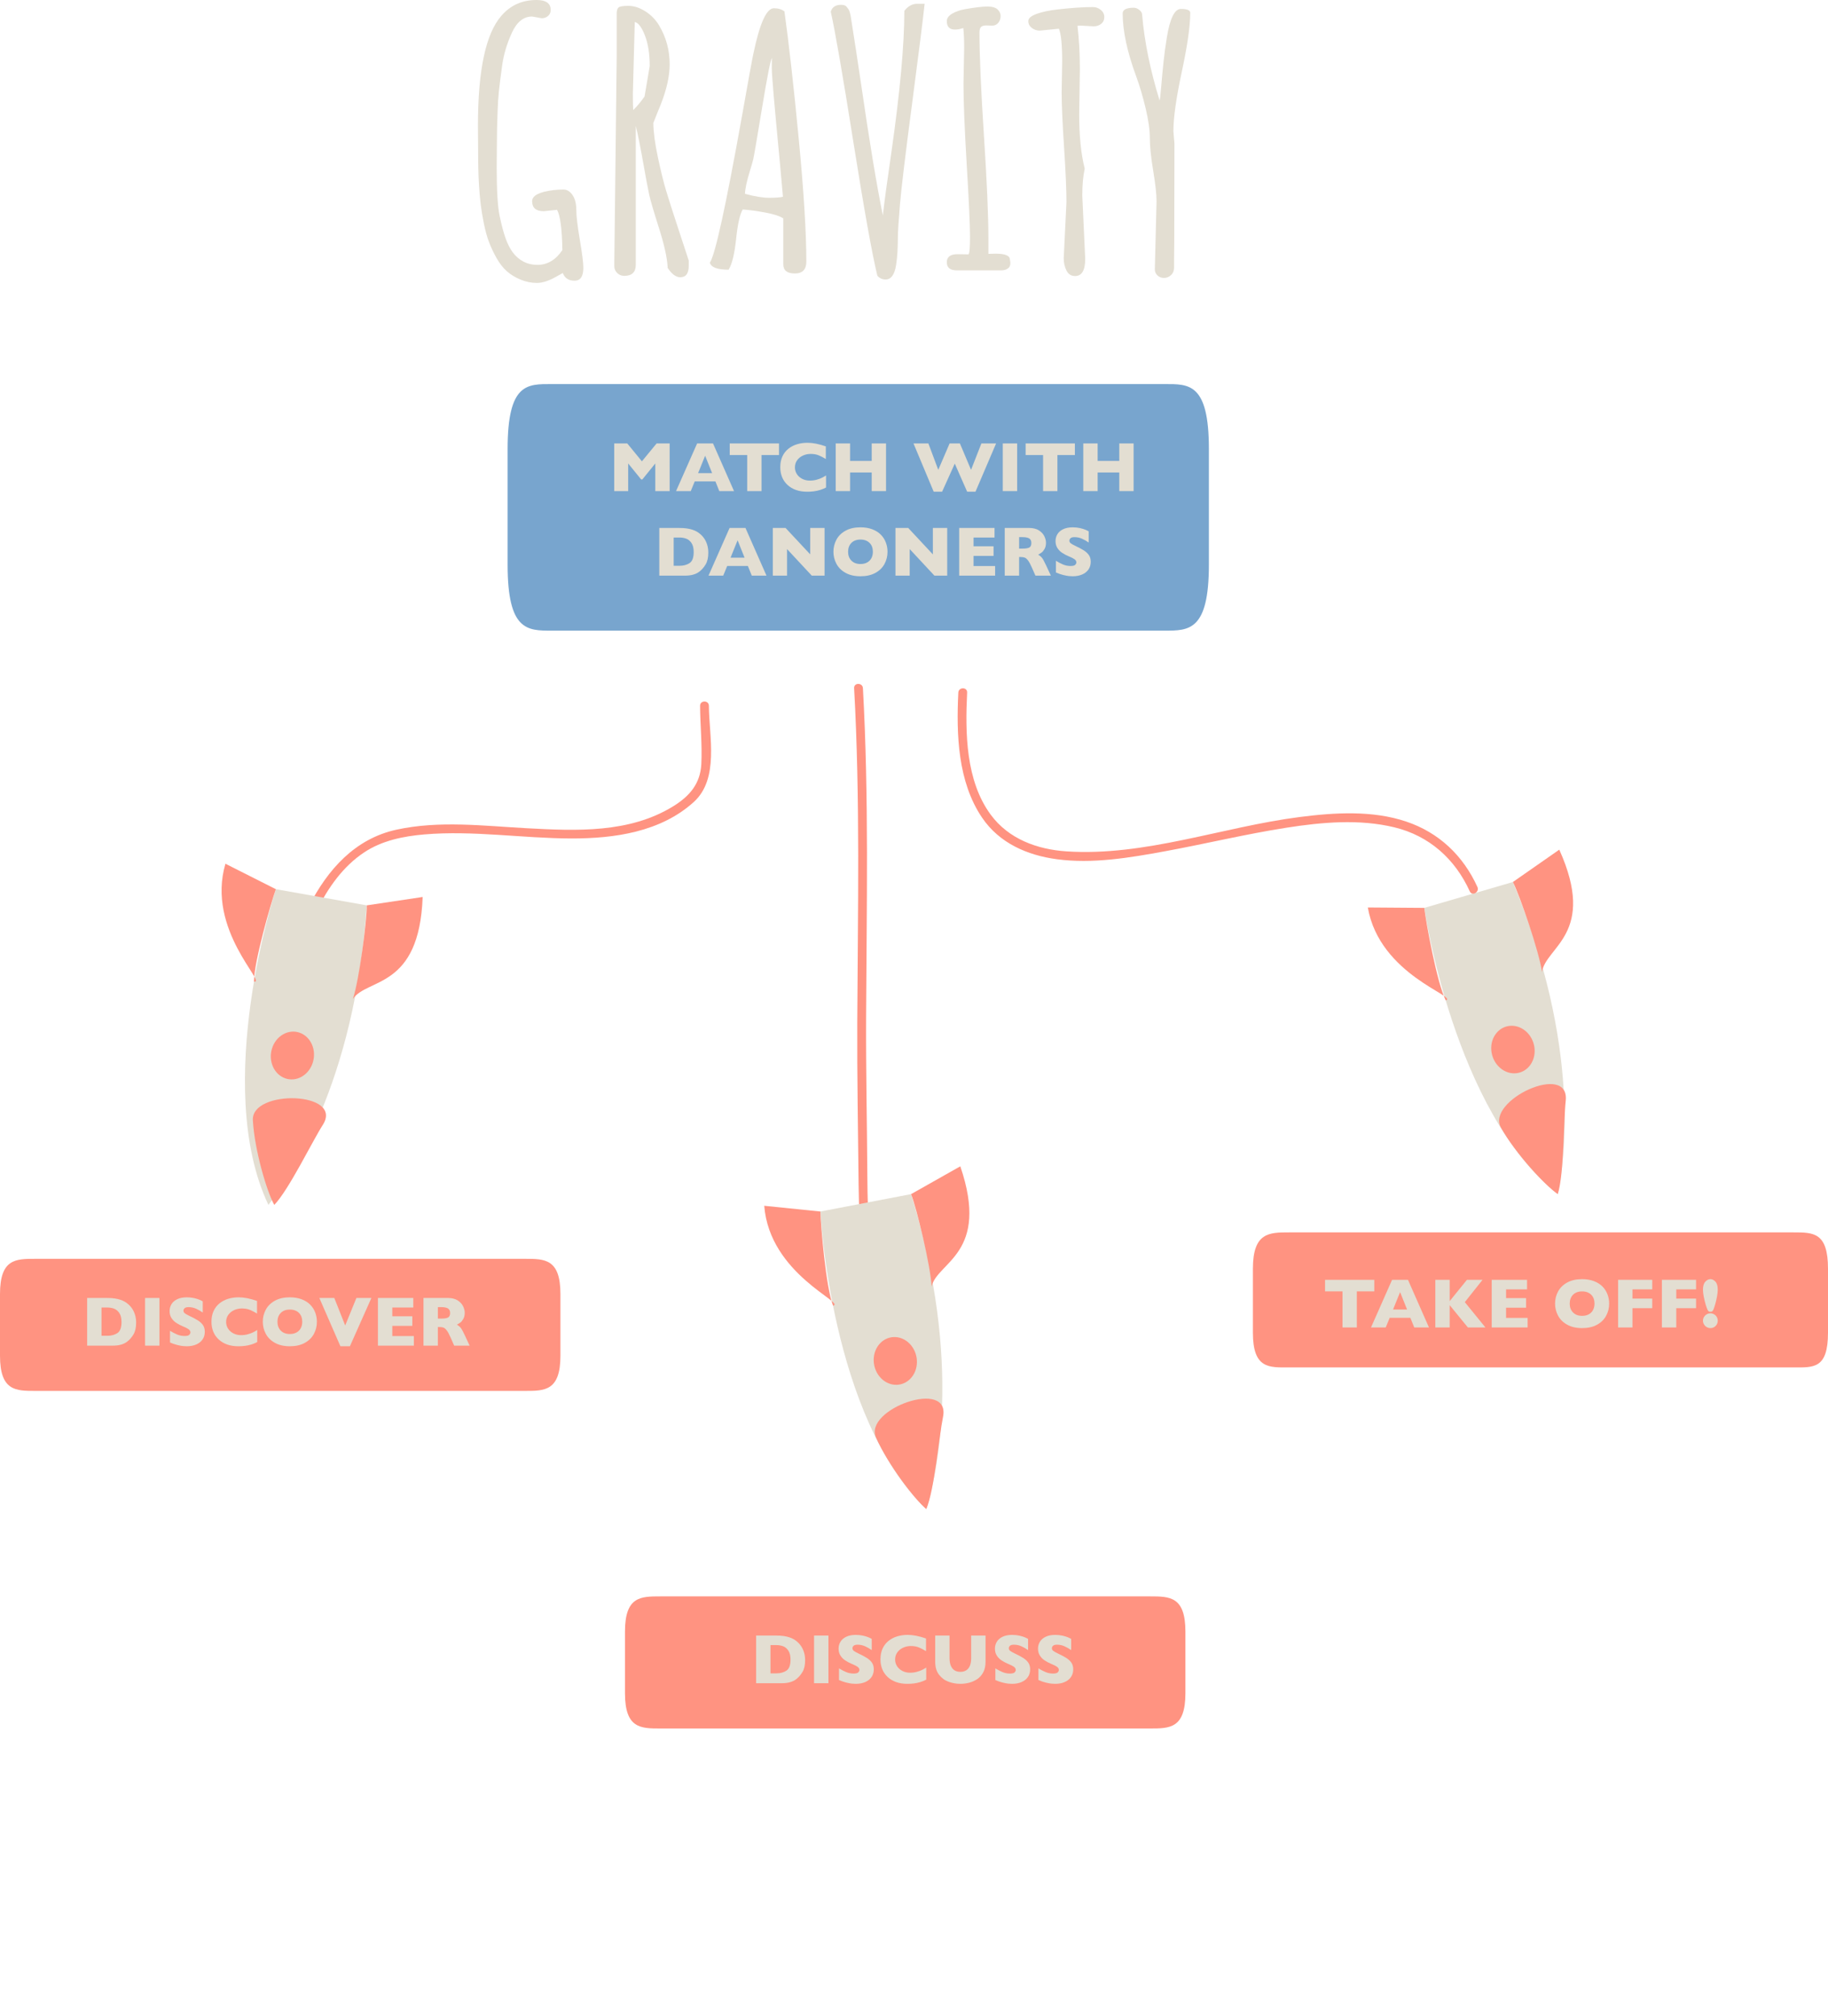 <?xml version="1.0" encoding="utf-8"?>
<!-- Generator: Adobe Illustrator 16.0.0, SVG Export Plug-In . SVG Version: 6.00 Build 0)  -->
<!DOCTYPE svg PUBLIC "-//W3C//DTD SVG 1.1//EN" "http://www.w3.org/Graphics/SVG/1.1/DTD/svg11.dtd">
<svg version="1.1" id="Layer_2" xmlns="http://www.w3.org/2000/svg" xmlns:xlink="http://www.w3.org/1999/xlink" x="0px" y="0px"
	 width="623px" height="686.844px" viewBox="0 0 623 686.844" enable-background="new 0 0 623 686.844" xml:space="preserve">
<g>
	<g>
		<path fill="#FF9381" d="M238.594,240.436c0.033,6.611,0.75,13.252,0.421,19.858c-0.336,6.747-4.074,11.01-9.656,14.434
			c-14.926,9.154-32.906,8.346-49.761,7.43c-14.733-0.801-29.928-2.694-44.509,0.497c-14.128,3.091-23.425,13.599-29.784,26.021
			c-0.879,1.718,1.709,3.236,2.591,1.514c3.969-7.753,8.884-14.943,16.24-19.825c6.049-4.014,13.332-5.486,20.449-6.097
			c16.676-1.431,33.469,1.339,50.157,1.373c14.628,0.029,30.354-2.195,41.651-12.372c8.819-7.944,5.253-22.479,5.202-32.833
			C241.584,238.502,238.584,238.501,238.594,240.436L238.594,240.436z"/>
	</g>
</g>
<g>
	<g>
		<path fill="#FF9381" d="M291.091,234.437c2.106,37.898,1.252,75.865,1.076,113.798c-0.085,18.479,0.274,36.946,0.455,55.422
			c0.147,15.011,1.333,30.757,9.173,43.944c0.987,1.661,3.582,0.153,2.591-1.514c-8.13-13.678-8.695-30.042-8.788-45.537
			c-0.108-18.103-0.505-36.194-0.421-54.302c0.172-37.273,0.984-74.573-1.085-111.812
			C293.984,232.513,290.983,232.503,291.091,234.437L291.091,234.437z"/>
	</g>
</g>
<path fill="none" stroke="#E3DED2" stroke-width="3" stroke-linecap="round" stroke-linejoin="round" stroke-miterlimit="10" d="
	M302.84,450.884"/>
<path fill="none" stroke="#E3DED2" stroke-width="3" stroke-linecap="round" stroke-linejoin="round" stroke-miterlimit="10" d="
	M466.5,686.844"/>
<path fill="#E3DED2" d="M279.601,412.733c0-0.001,3.392,70.141,36.093,101.358c3.262-10.979,12.818-49.07-5.194-107.285"/>
<path fill="#FF9381" d="M279.601,412.733c0.138,5.123,1.879,25.76,4.301,32.058c4.563-0.887-21.605-10.593-23.443-34.013"/>
<path fill="#FF9381" d="M310.5,406.807c1.899,4.754,6.715,24.72,6.99,31.465c1.982-8.442,19.957-11.174,9.79-40.943"/>
<path fill="#FF9381" d="M315.693,514.092c-3.925-3.225-13.021-15.097-17.142-24.35c-4.322-9.697,25.593-20.325,22.829-6.98
	C320.032,489.288,318.494,507.481,315.693,514.092z"/>
<path fill="#FF9381" d="M299.571,458.053c2.67-3.271,7.32-3.427,10.394-0.344c3.072,3.085,3.396,8.234,0.727,11.503
	c-2.671,3.273-7.326,3.426-10.395,0.343C297.225,466.471,296.9,461.32,299.571,458.053z"/>
<path fill="#78A5CE" d="M412,192.391c0,22.527-6.801,22.453-15.09,22.453H188.011c-8.29,0-15.011,0.074-15.011-22.453v-39.423
	c0-22.527,6.721-22.124,15.011-22.124H396.91c8.289,0,15.09-0.403,15.09,22.124V192.391z"/>
<g>
	<path fill="#E3DED2" d="M228.226,167.306h-4.898v-9.41l-4.418,5.449h-0.387l-4.43-5.449v9.41h-4.758v-16.242h4.441l4.992,6.094
		l5.016-6.094h4.441V167.306z"/>
	<path fill="#E3DED2" d="M250.163,167.306h-5.016l-1.324-3.293h-7.055l-1.348,3.293h-5.016l7.184-16.242h5.414L250.163,167.306z
		 M242.698,161.189l-2.379-5.93l-2.402,5.93H242.698z"/>
	<path fill="#E3DED2" d="M265.491,155.013h-5.953v12.293h-4.887v-12.293h-5.953v-3.949h16.793V155.013z"/>
	<path fill="#E3DED2" d="M281.522,166.087c-0.672,0.352-1.359,0.633-2.062,0.844s-1.412,0.361-2.127,0.451s-1.455,0.135-2.221,0.135
		c-1.414,0-2.682-0.195-3.803-0.586s-2.094-0.967-2.918-1.729s-1.441-1.652-1.852-2.672s-0.615-2.139-0.615-3.357
		c0-1.398,0.242-2.623,0.727-3.674s1.162-1.924,2.033-2.619s1.863-1.209,2.977-1.541s2.287-0.498,3.521-0.498
		c1.844,0,3.934,0.41,6.27,1.23v4.312c-0.805-0.5-1.6-0.916-2.385-1.248s-1.709-0.498-2.771-0.498c-0.945,0-1.828,0.188-2.648,0.562
		s-1.48,0.91-1.98,1.605s-0.75,1.508-0.75,2.438c0,0.82,0.219,1.572,0.656,2.256s1.045,1.227,1.822,1.629s1.654,0.604,2.631,0.604
		c0.789,0,1.535-0.096,2.238-0.287s1.295-0.404,1.775-0.639s0.975-0.512,1.482-0.832V166.087z"/>
	<path fill="#E3DED2" d="M301.972,167.306h-4.887v-6.34h-7.371v6.34h-4.898v-16.242h4.898v5.965h7.371v-5.965h4.887V167.306z"/>
	<path fill="#E3DED2" d="M339.483,151.064l-7.031,16.453h-2.836l-4.219-9.574l-4.324,9.574h-2.859l-6.891-16.453h5.074l3.375,9
		l3.867-9h3.504l3.797,9l3.527-9H339.483z"/>
	<path fill="#E3DED2" d="M346.655,167.306h-4.898v-16.242h4.898V167.306z"/>
	<path fill="#E3DED2" d="M366.331,155.013h-5.953v12.293h-4.887v-12.293h-5.953v-3.949h16.793V155.013z"/>
	<path fill="#E3DED2" d="M386.347,167.306h-4.887v-6.34h-7.371v6.34h-4.898v-16.242h4.898v5.965h7.371v-5.965h4.887V167.306z"/>
	<path fill="#E3DED2" d="M241.397,188.278c0,1.664-0.303,3-0.908,4.008s-1.318,1.824-2.139,2.449
		c-1.164,0.914-2.793,1.371-4.887,1.371h-8.766v-16.242h6.75c1.016,0,1.885,0.053,2.607,0.158s1.373,0.254,1.951,0.445
		s1.07,0.406,1.477,0.645s0.77,0.494,1.09,0.768c0.555,0.453,1.041,0.988,1.459,1.605s0.75,1.332,0.996,2.145
		S241.397,187.325,241.397,188.278z M236.417,188.067c0-1.32-0.252-2.35-0.756-3.088s-1.109-1.232-1.816-1.482
		s-1.428-0.375-2.162-0.375h-2.086v9.621h2.086c1.281,0,2.391-0.305,3.328-0.914S236.417,189.966,236.417,188.067z"/>
	<path fill="#E3DED2" d="M261.226,196.106h-5.016l-1.324-3.293h-7.055l-1.348,3.293h-5.016l7.184-16.242h5.414L261.226,196.106z
		 M253.761,189.989l-2.379-5.93l-2.402,5.93H253.761z"/>
	<path fill="#E3DED2" d="M281.019,196.106h-4.359l-8.426-9.047v9.047h-4.852v-16.242h4.348l8.402,9v-9h4.887V196.106z"/>
	<path fill="#E3DED2" d="M302.476,187.974c0,1.516-0.35,2.91-1.049,4.184s-1.74,2.285-3.123,3.035s-3.066,1.125-5.051,1.125
		c-2.008,0-3.707-0.391-5.098-1.172s-2.424-1.809-3.1-3.082s-1.014-2.637-1.014-4.09c0-1.461,0.336-2.826,1.008-4.096
		s1.705-2.293,3.1-3.07s3.096-1.166,5.104-1.166c1.5,0,2.838,0.223,4.014,0.668s2.143,1.049,2.9,1.811s1.332,1.648,1.723,2.66
		S302.476,186.856,302.476,187.974z M297.483,187.974c0-0.609-0.09-1.166-0.27-1.67s-0.451-0.941-0.814-1.312
		s-0.807-0.66-1.33-0.867s-1.129-0.311-1.816-0.311c-1.312,0-2.344,0.383-3.094,1.148s-1.125,1.77-1.125,3.012
		s0.377,2.248,1.131,3.018s1.783,1.154,3.088,1.154c0.898,0,1.664-0.178,2.297-0.533s1.113-0.848,1.441-1.477
		S297.483,188.786,297.483,187.974z"/>
	<path fill="#E3DED2" d="M322.819,196.106h-4.359l-8.426-9.047v9.047h-4.852v-16.242h4.348l8.402,9v-9h4.887V196.106z"/>
	<path fill="#E3DED2" d="M339.144,196.106h-12.246v-16.242h12.047v3.258h-7.148v2.977h6.82v3.27h-6.82v3.469h7.348V196.106z"/>
	<path fill="#E3DED2" d="M358.151,196.106h-5.262l-1.277-2.883c-0.469-1.055-0.891-1.826-1.266-2.314s-0.74-0.801-1.096-0.938
		s-0.814-0.205-1.377-0.205h-0.551v6.34h-4.898v-16.242h8.332c1.344,0,2.445,0.273,3.305,0.82s1.479,1.211,1.857,1.992
		s0.568,1.523,0.568,2.227c0,0.82-0.158,1.514-0.475,2.08s-0.65,0.979-1.002,1.236s-0.746,0.504-1.184,0.738
		c0.523,0.305,0.955,0.666,1.295,1.084s0.803,1.264,1.389,2.537L358.151,196.106z M351.495,184.997c0-0.75-0.246-1.273-0.738-1.57
		s-1.293-0.445-2.402-0.445h-1.031v3.914h1.055c1.195,0,2.014-0.131,2.455-0.393S351.495,185.739,351.495,184.997z"/>
	<path fill="#E3DED2" d="M371.733,191.384c0,1.016-0.26,1.895-0.779,2.637s-1.244,1.311-2.174,1.705s-1.996,0.592-3.199,0.592
		c-0.336,0-0.748-0.021-1.236-0.064s-1.137-0.162-1.945-0.357s-1.65-0.484-2.525-0.867v-3.984c0.82,0.508,1.627,0.93,2.42,1.266
		s1.643,0.504,2.549,0.504c0.836,0,1.377-0.139,1.623-0.416s0.369-0.537,0.369-0.779c0-0.438-0.211-0.807-0.633-1.107
		s-1.035-0.611-1.84-0.932c-0.891-0.375-1.672-0.783-2.344-1.225s-1.221-0.994-1.646-1.658s-0.639-1.449-0.639-2.355
		c0-0.875,0.215-1.666,0.645-2.373s1.086-1.271,1.969-1.693s1.961-0.633,3.234-0.633c0.906,0,1.744,0.088,2.514,0.264
		s1.404,0.373,1.904,0.592s0.844,0.391,1.031,0.516v3.809c-0.664-0.477-1.404-0.902-2.221-1.277s-1.689-0.562-2.619-0.562
		c-0.609,0-1.051,0.117-1.324,0.352s-0.41,0.523-0.41,0.867c0,0.32,0.137,0.598,0.41,0.832s0.762,0.52,1.465,0.855
		c1.25,0.586,2.25,1.113,3,1.582s1.338,1.01,1.764,1.623S371.733,190.47,371.733,191.384z"/>
</g>
<path fill="#FF9381" d="M191,461.844c0,12-5.373,12-12,12H12c-6.627,0-12,0-12-12v-21c0-12,5.373-12,12-12h167c6.627,0,12,0,12,12
	V461.844z"/>
<g>
	<path fill="#E3DED2" d="M46.395,450.596c0,1.664-0.303,3-0.908,4.008s-1.318,1.824-2.139,2.449
		c-1.164,0.914-2.793,1.371-4.887,1.371h-8.766v-16.242h6.75c1.016,0,1.885,0.053,2.607,0.158s1.373,0.254,1.951,0.445
		s1.07,0.406,1.477,0.645s0.77,0.494,1.09,0.768c0.555,0.453,1.041,0.988,1.459,1.605s0.75,1.332,0.996,2.145
		S46.395,449.643,46.395,450.596z M41.415,450.385c0-1.32-0.252-2.35-0.756-3.088s-1.109-1.232-1.816-1.482
		s-1.428-0.375-2.162-0.375h-2.086v9.621h2.086c1.281,0,2.391-0.305,3.328-0.914S41.415,452.283,41.415,450.385z"/>
	<path fill="#E3DED2" d="M54.34,458.424h-4.898v-16.242h4.898V458.424z"/>
	<path fill="#E3DED2" d="M69.797,453.701c0,1.016-0.26,1.895-0.779,2.637s-1.244,1.311-2.174,1.705s-1.996,0.592-3.199,0.592
		c-0.336,0-0.748-0.021-1.236-0.064s-1.137-0.162-1.945-0.357s-1.65-0.484-2.525-0.867v-3.984c0.82,0.508,1.627,0.93,2.42,1.266
		s1.643,0.504,2.549,0.504c0.836,0,1.377-0.139,1.623-0.416s0.369-0.537,0.369-0.779c0-0.438-0.211-0.807-0.633-1.107
		s-1.035-0.611-1.84-0.932c-0.891-0.375-1.672-0.783-2.344-1.225s-1.221-0.994-1.646-1.658s-0.639-1.449-0.639-2.355
		c0-0.875,0.215-1.666,0.645-2.373s1.086-1.271,1.969-1.693s1.961-0.633,3.234-0.633c0.906,0,1.744,0.088,2.514,0.264
		s1.404,0.373,1.904,0.592s0.844,0.391,1.031,0.516v3.809c-0.664-0.477-1.404-0.902-2.221-1.277s-1.689-0.562-2.619-0.562
		c-0.609,0-1.051,0.117-1.324,0.352s-0.41,0.523-0.41,0.867c0,0.32,0.137,0.598,0.41,0.832s0.762,0.52,1.465,0.855
		c1.25,0.586,2.25,1.113,3,1.582s1.338,1.01,1.764,1.623S69.797,452.787,69.797,453.701z"/>
	<path fill="#E3DED2" d="M87.668,457.205c-0.672,0.352-1.359,0.633-2.062,0.844s-1.412,0.361-2.127,0.451s-1.455,0.135-2.221,0.135
		c-1.414,0-2.682-0.195-3.803-0.586s-2.094-0.967-2.918-1.729s-1.441-1.652-1.852-2.672s-0.615-2.139-0.615-3.357
		c0-1.398,0.242-2.623,0.727-3.674s1.162-1.924,2.033-2.619s1.863-1.209,2.977-1.541s2.287-0.498,3.521-0.498
		c1.844,0,3.934,0.41,6.27,1.23v4.312c-0.805-0.5-1.6-0.916-2.385-1.248s-1.709-0.498-2.771-0.498c-0.945,0-1.828,0.188-2.648,0.562
		s-1.48,0.91-1.98,1.605s-0.75,1.508-0.75,2.438c0,0.82,0.219,1.572,0.656,2.256s1.045,1.227,1.822,1.629s1.654,0.604,2.631,0.604
		c0.789,0,1.535-0.096,2.238-0.287s1.295-0.404,1.775-0.639s0.975-0.512,1.482-0.832V457.205z"/>
	<path fill="#E3DED2" d="M108,450.291c0,1.516-0.35,2.91-1.049,4.184s-1.74,2.285-3.123,3.035s-3.066,1.125-5.051,1.125
		c-2.008,0-3.707-0.391-5.098-1.172s-2.424-1.809-3.1-3.082s-1.014-2.637-1.014-4.09c0-1.461,0.336-2.826,1.008-4.096
		s1.705-2.293,3.1-3.07s3.096-1.166,5.104-1.166c1.5,0,2.838,0.223,4.014,0.668s2.143,1.049,2.9,1.811s1.332,1.648,1.723,2.66
		S108,449.174,108,450.291z M103.008,450.291c0-0.609-0.09-1.166-0.27-1.67s-0.451-0.941-0.814-1.312s-0.807-0.66-1.33-0.867
		s-1.129-0.311-1.816-0.311c-1.312,0-2.344,0.383-3.094,1.148s-1.125,1.77-1.125,3.012s0.377,2.248,1.131,3.018
		s1.783,1.154,3.088,1.154c0.898,0,1.664-0.178,2.297-0.533s1.113-0.848,1.441-1.477S103.008,451.104,103.008,450.291z"/>
	<path fill="#E3DED2" d="M126.575,442.182l-7.324,16.453h-3.234l-7.184-16.453h5.098l3.715,9.375l3.82-9.375H126.575z"/>
	<path fill="#E3DED2" d="M141.047,458.424h-12.246v-16.242h12.047v3.258H133.7v2.977h6.82v3.27h-6.82v3.469h7.348V458.424z"/>
	<path fill="#E3DED2" d="M160.055,458.424h-5.262l-1.277-2.883c-0.469-1.055-0.891-1.826-1.266-2.314s-0.74-0.801-1.096-0.938
		s-0.814-0.205-1.377-0.205h-0.551v6.34h-4.898v-16.242h8.332c1.344,0,2.445,0.273,3.305,0.82s1.479,1.211,1.857,1.992
		s0.568,1.523,0.568,2.227c0,0.82-0.158,1.514-0.475,2.08s-0.65,0.979-1.002,1.236s-0.746,0.504-1.184,0.738
		c0.523,0.305,0.955,0.666,1.295,1.084s0.803,1.264,1.389,2.537L160.055,458.424z M153.399,447.314c0-0.75-0.246-1.273-0.738-1.57
		s-1.293-0.445-2.402-0.445h-1.031v3.914h1.055c1.195,0,2.014-0.131,2.455-0.393S153.399,448.057,153.399,447.314z"/>
</g>
<path fill="#FF9381" d="M404,576.844c0,12-5.373,12-12,12H225c-6.627,0-12,0-12-12v-21c0-12,5.373-12,12-12h167c6.627,0,12,0,12,12
	V576.844z"/>
<g>
	<path fill="#E3DED2" d="M274.395,565.596c0,1.664-0.303,3-0.908,4.008s-1.318,1.824-2.139,2.449
		c-1.164,0.914-2.793,1.371-4.887,1.371h-8.766v-16.242h6.75c1.016,0,1.885,0.053,2.607,0.158s1.373,0.254,1.951,0.445
		s1.07,0.406,1.477,0.645s0.77,0.494,1.09,0.768c0.555,0.453,1.041,0.988,1.459,1.605s0.75,1.332,0.996,2.145
		S274.395,564.643,274.395,565.596z M269.415,565.385c0-1.32-0.252-2.35-0.756-3.088s-1.109-1.232-1.816-1.482
		s-1.428-0.375-2.162-0.375h-2.086v9.621h2.086c1.281,0,2.391-0.305,3.328-0.914S269.415,567.283,269.415,565.385z"/>
	<path fill="#E3DED2" d="M282.34,573.424h-4.898v-16.242h4.898V573.424z"/>
	<path fill="#E3DED2" d="M297.797,568.701c0,1.016-0.26,1.895-0.779,2.637s-1.244,1.311-2.174,1.705s-1.996,0.592-3.199,0.592
		c-0.336,0-0.748-0.021-1.236-0.064s-1.137-0.162-1.945-0.357s-1.65-0.484-2.525-0.867v-3.984c0.82,0.508,1.627,0.93,2.42,1.266
		s1.643,0.504,2.549,0.504c0.836,0,1.377-0.139,1.623-0.416s0.369-0.537,0.369-0.779c0-0.438-0.211-0.807-0.633-1.107
		s-1.035-0.611-1.84-0.932c-0.891-0.375-1.672-0.783-2.344-1.225s-1.221-0.994-1.646-1.658s-0.639-1.449-0.639-2.355
		c0-0.875,0.215-1.666,0.645-2.373s1.086-1.271,1.969-1.693s1.961-0.633,3.234-0.633c0.906,0,1.744,0.088,2.514,0.264
		s1.404,0.373,1.904,0.592s0.844,0.391,1.031,0.516v3.809c-0.664-0.477-1.404-0.902-2.221-1.277s-1.689-0.562-2.619-0.562
		c-0.609,0-1.051,0.117-1.324,0.352s-0.41,0.523-0.41,0.867c0,0.32,0.137,0.598,0.41,0.832s0.762,0.52,1.465,0.855
		c1.25,0.586,2.25,1.113,3,1.582s1.338,1.01,1.764,1.623S297.797,567.787,297.797,568.701z"/>
	<path fill="#E3DED2" d="M315.668,572.205c-0.672,0.352-1.359,0.633-2.062,0.844s-1.412,0.361-2.127,0.451s-1.455,0.135-2.221,0.135
		c-1.414,0-2.682-0.195-3.803-0.586s-2.094-0.967-2.918-1.729s-1.441-1.652-1.852-2.672s-0.615-2.139-0.615-3.357
		c0-1.398,0.242-2.623,0.727-3.674s1.162-1.924,2.033-2.619s1.863-1.209,2.977-1.541s2.287-0.498,3.521-0.498
		c1.844,0,3.934,0.41,6.27,1.23v4.312c-0.805-0.5-1.6-0.916-2.385-1.248s-1.709-0.498-2.771-0.498c-0.945,0-1.828,0.188-2.648,0.562
		s-1.48,0.91-1.98,1.605s-0.75,1.508-0.75,2.438c0,0.82,0.219,1.572,0.656,2.256s1.045,1.227,1.822,1.629s1.654,0.604,2.631,0.604
		c0.789,0,1.535-0.096,2.238-0.287s1.295-0.404,1.775-0.639s0.975-0.512,1.482-0.832V572.205z"/>
	<path fill="#E3DED2" d="M335.883,566.146c0,1.391-0.26,2.576-0.779,3.557s-1.207,1.756-2.062,2.326s-1.777,0.98-2.766,1.23
		s-1.975,0.375-2.959,0.375c-1.375,0-2.713-0.234-4.014-0.703s-2.389-1.266-3.264-2.391s-1.312-2.59-1.312-4.395v-8.965h4.886v7.699
		c0,1.07,0.154,1.955,0.463,2.654s0.738,1.211,1.289,1.535s1.201,0.486,1.951,0.486c0.719,0,1.355-0.16,1.91-0.48
		s0.986-0.828,1.295-1.523s0.463-1.578,0.463-2.648v-7.723h4.898V566.146z"/>
	<path fill="#E3DED2" d="M351.082,568.701c0,1.016-0.26,1.895-0.779,2.637s-1.244,1.311-2.174,1.705s-1.996,0.592-3.199,0.592
		c-0.336,0-0.748-0.021-1.236-0.064s-1.137-0.162-1.945-0.357s-1.65-0.484-2.525-0.867v-3.984c0.82,0.508,1.627,0.93,2.42,1.266
		s1.643,0.504,2.549,0.504c0.836,0,1.377-0.139,1.623-0.416s0.369-0.537,0.369-0.779c0-0.438-0.211-0.807-0.633-1.107
		s-1.035-0.611-1.84-0.932c-0.891-0.375-1.672-0.783-2.344-1.225s-1.221-0.994-1.646-1.658s-0.639-1.449-0.639-2.355
		c0-0.875,0.215-1.666,0.645-2.373s1.086-1.271,1.969-1.693s1.961-0.633,3.234-0.633c0.906,0,1.744,0.088,2.514,0.264
		s1.404,0.373,1.904,0.592s0.844,0.391,1.031,0.516v3.809c-0.664-0.477-1.404-0.902-2.221-1.277s-1.689-0.562-2.619-0.562
		c-0.609,0-1.051,0.117-1.324,0.352s-0.41,0.523-0.41,0.867c0,0.32,0.137,0.598,0.41,0.832s0.762,0.52,1.465,0.855
		c1.25,0.586,2.25,1.113,3,1.582s1.338,1.01,1.764,1.623S351.082,567.787,351.082,568.701z"/>
	<path fill="#E3DED2" d="M365.766,568.701c0,1.016-0.26,1.895-0.779,2.637s-1.244,1.311-2.174,1.705s-1.996,0.592-3.199,0.592
		c-0.336,0-0.748-0.021-1.236-0.064s-1.137-0.162-1.945-0.357s-1.65-0.484-2.525-0.867v-3.984c0.82,0.508,1.627,0.93,2.42,1.266
		s1.643,0.504,2.549,0.504c0.836,0,1.377-0.139,1.623-0.416s0.369-0.537,0.369-0.779c0-0.438-0.211-0.807-0.633-1.107
		s-1.035-0.611-1.84-0.932c-0.891-0.375-1.672-0.783-2.344-1.225s-1.221-0.994-1.646-1.658s-0.639-1.449-0.639-2.355
		c0-0.875,0.215-1.666,0.645-2.373s1.086-1.271,1.969-1.693s1.961-0.633,3.234-0.633c0.906,0,1.744,0.088,2.514,0.264
		s1.404,0.373,1.904,0.592s0.844,0.391,1.031,0.516v3.809c-0.664-0.477-1.404-0.902-2.221-1.277s-1.689-0.562-2.619-0.562
		c-0.609,0-1.051,0.117-1.324,0.352s-0.41,0.523-0.41,0.867c0,0.32,0.137,0.598,0.41,0.832s0.762,0.52,1.465,0.855
		c1.25,0.586,2.25,1.113,3,1.582s1.338,1.01,1.764,1.623S365.766,567.787,365.766,568.701z"/>
</g>
<path fill="#FF9381" d="M623,453.976c0,12.41-4.908,11.868-11.729,11.868H439.353c-6.821,0-12.353,0.542-12.353-11.868v-21.718
	c0-12.41,5.531-12.414,12.353-12.414h171.918c6.821,0,11.729,0.004,11.729,12.414V453.976z"/>
<g>
	<g>
		<path fill="#E3DED2" d="M468.377,439.943h-5.953v12.293h-4.887v-12.293h-5.953v-3.949h16.793V439.943z"/>
		<path fill="#E3DED2" d="M487.01,452.236h-5.016l-1.324-3.293h-7.055l-1.348,3.293h-5.016l7.184-16.242h5.414L487.01,452.236z
			 M479.545,446.119l-2.379-5.93l-2.402,5.93H479.545z"/>
		<path fill="#E3DED2" d="M506.252,452.236h-5.977l-6.211-7.605v7.605h-4.898v-16.242h4.898v7.266l5.883-7.266h5.32l-6.047,7.605
			L506.252,452.236z"/>
		<path fill="#E3DED2" d="M520.631,452.236h-12.246v-16.242h12.047v3.258h-7.148v2.977h6.82v3.27h-6.82v3.469h7.348V452.236z"/>
		<path fill="#E3DED2" d="M548.416,444.104c0,1.516-0.35,2.91-1.049,4.184s-1.74,2.285-3.123,3.035s-3.066,1.125-5.051,1.125
			c-2.008,0-3.707-0.391-5.098-1.172s-2.424-1.809-3.1-3.082s-1.014-2.637-1.014-4.09c0-1.461,0.336-2.826,1.008-4.096
			s1.705-2.293,3.1-3.07s3.096-1.166,5.104-1.166c1.5,0,2.838,0.223,4.014,0.668s2.143,1.049,2.9,1.811s1.332,1.648,1.723,2.66
			S548.416,442.986,548.416,444.104z M543.424,444.104c0-0.609-0.09-1.166-0.27-1.67s-0.451-0.941-0.814-1.312
			s-0.807-0.66-1.33-0.867s-1.129-0.311-1.816-0.311c-1.312,0-2.344,0.383-3.094,1.148s-1.125,1.77-1.125,3.012
			s0.377,2.248,1.131,3.018s1.783,1.154,3.088,1.154c0.898,0,1.664-0.178,2.297-0.533s1.113-0.848,1.441-1.477
			S543.424,444.916,543.424,444.104z"/>
		<path fill="#E3DED2" d="M563.1,445.662h-6.738v6.574h-4.898v-16.242H563.1v3.258h-6.738v3.141h6.738V445.662z"/>
		<path fill="#E3DED2" d="M578.029,445.662h-6.738v6.574h-4.898v-16.242h11.637v3.258h-6.738v3.141h6.738V445.662z"/>
		<path fill="#E3DED2" d="M585.424,439.369c0,0.617-0.084,1.387-0.252,2.309s-0.381,1.832-0.639,2.73s-0.48,1.531-0.668,1.898
			c-0.109,0.211-0.227,0.359-0.352,0.445s-0.32,0.129-0.586,0.129c-0.258,0-0.447-0.041-0.568-0.123s-0.244-0.232-0.369-0.451
			c-0.211-0.422-0.443-1.064-0.697-1.928s-0.469-1.752-0.645-2.666s-0.264-1.695-0.264-2.344c0-1.234,0.266-2.143,0.797-2.725
			s1.113-0.873,1.746-0.873s1.207,0.289,1.723,0.867S585.424,438.127,585.424,439.369z M585.424,449.928
			c0,0.703-0.24,1.299-0.721,1.787s-1.072,0.732-1.775,0.732c-0.43,0-0.844-0.111-1.242-0.334s-0.715-0.531-0.949-0.926
			s-0.352-0.814-0.352-1.26c0-0.453,0.115-0.873,0.346-1.26s0.541-0.693,0.932-0.92s0.812-0.34,1.266-0.34
			c0.438,0,0.854,0.113,1.248,0.34s0.701,0.531,0.92,0.914S585.424,449.467,585.424,449.928z"/>
	</g>
</g>
<g>
	<path fill="#E3DED2" d="M189.847,71.484l-4.512,0.469c-2.657,0-3.984-1.132-3.984-3.398c0-1.953,2.48-3.223,7.441-3.809
		c0.976-0.117,2.06-0.176,3.252-0.176c1.191,0,2.216,0.625,3.076,1.875c0.859,1.25,1.289,2.92,1.289,5.01
		c0,2.09,0.4,5.499,1.201,10.225c0.8,4.727,1.201,7.91,1.201,9.551c0,2.93-0.996,4.395-2.988,4.395s-3.321-0.84-3.984-2.52v-0.117
		c-0.469,0.234-1.309,0.703-2.52,1.406c-2.383,1.328-4.502,1.992-6.357,1.992c-1.856,0-3.691-0.372-5.508-1.113
		c-1.816-0.743-3.379-1.69-4.688-2.842c-1.309-1.152-2.481-2.646-3.516-4.482c-1.036-1.835-1.895-3.652-2.578-5.449
		c-0.684-1.796-1.27-3.906-1.758-6.328c-0.489-2.421-0.85-4.589-1.084-6.504c-0.234-1.914-0.43-4.14-0.586-6.68
		c-0.196-3.125-0.293-6.933-0.293-11.426l-0.059-8.848c0-18.789,2.656-31.23,7.969-37.324C173.948,1.797,177.953,0,182.875,0
		c3.203,0,4.805,1.133,4.805,3.398c0,0.86-0.303,1.543-0.908,2.051c-0.606,0.508-1.318,0.762-2.139,0.762l-3.281-0.586
		c-2.891,0-5.176,1.816-6.855,5.449c-1.719,3.75-2.833,7.452-3.34,11.104c-0.508,3.653-0.879,6.573-1.113,8.76
		c-0.234,2.188-0.391,4.629-0.469,7.324c-0.157,3.79-0.234,7.579-0.234,11.367l-0.059,7.441c0,7.852,0.332,13.35,0.996,16.494
		c0.664,3.145,1.337,5.674,2.021,7.588c0.683,1.915,1.494,3.516,2.432,4.805c2.187,2.852,4.99,4.277,8.408,4.277
		c3.417,0,6.259-1.679,8.525-5.039C191.546,78.008,190.94,73.438,189.847,71.484z"/>
	<path fill="#E3DED2" d="M234.73,90.527c0,2.618-0.958,3.926-2.871,3.926c-1.485,0-2.93-1.075-4.336-3.223v-0.41
		c-0.196-3.203-1.182-7.597-2.959-13.184c-1.778-5.585-2.881-9.355-3.311-11.309c-0.43-1.953-1.124-5.634-2.08-11.045
		c-0.958-5.41-1.787-9.541-2.49-12.393v47.285c0,2.54-1.309,3.809-3.926,3.809c-0.938,0-1.739-0.322-2.402-0.967
		c-0.665-0.645-0.996-1.436-0.996-2.373v-0.938l0.82-70.371V4.57c0-0.938,0.195-1.601,0.586-1.992
		c0.39-0.39,1.523-0.586,3.398-0.586s3.789,0.615,5.742,1.846c1.953,1.23,3.516,2.823,4.688,4.775
		c2.421,4.024,3.633,8.458,3.633,13.301c0,3.907-0.977,8.379-2.93,13.418c-0.234,0.547-0.703,1.699-1.406,3.457
		s-1.113,2.793-1.23,3.105c0.039,3.125,0.557,7.022,1.553,11.689c0.996,4.668,1.923,8.438,2.783,11.309
		c0.859,2.871,2.294,7.354,4.307,13.447c2.011,6.094,3.154,9.571,3.428,10.43V90.527z M216.332,7.5l-0.645,24.492
		c0,2.461,0.039,4.297,0.117,5.508c1.328-1.289,2.617-2.832,3.867-4.629l1.758-10.371c0-4.14-0.547-7.617-1.641-10.43
		C218.694,9.258,217.542,7.734,216.332,7.5z"/>
	<path fill="#E3DED2" d="M267.308,3.633c1.562,11.211,3.203,25.801,4.922,43.77c1.718,17.969,2.578,31.875,2.578,41.719
		c0,2.695-1.309,4.043-3.926,4.043c-2.618,0-3.926-1.035-3.926-3.105V74.414c-1.133-0.781-3.155-1.445-6.064-1.992
		c-2.911-0.546-5.499-0.898-7.764-1.055c-0.977,1.641-1.729,4.991-2.256,10.049c-0.527,5.059-1.377,8.545-2.549,10.459
		c-3.867,0-5.997-0.8-6.387-2.402c1.796-2.617,5.449-19.296,10.957-50.039c2.148-12.148,3.437-19.199,3.867-21.152
		c2.148-10.312,4.472-15.469,6.973-15.469c1.484,0,2.675,0.352,3.574,1.055V3.633z M266.839,67.031
		c-0.117-1.445-0.508-5.761-1.172-12.949c-1.758-18.359-2.637-28.623-2.637-30.791s0.019-3.349,0.059-3.545
		c-0.469,0.547-1.592,6.211-3.369,16.992c-1.778,10.781-2.783,16.641-3.018,17.578s-0.606,2.227-1.113,3.867
		c-1.055,3.398-1.622,6.016-1.699,7.852c3.32,0.899,6.074,1.348,8.262,1.348C264.339,67.383,265.902,67.266,266.839,67.031z"/>
	<path fill="#E3DED2" d="M312.601,1.289h2.52c-0.547,5.196-1.973,16.543-4.277,34.043c-2.305,17.5-3.682,28.945-4.131,34.336
		c-0.45,5.391-0.684,9.063-0.703,11.016c-0.02,1.954-0.069,3.662-0.146,5.127c-0.079,1.465-0.234,2.959-0.469,4.482
		c-0.508,3.281-1.699,4.922-3.574,4.922c-1.133,0-2.071-0.43-2.812-1.289c-1.836-7.617-4.57-22.861-8.203-45.732
		c-3.633-22.871-6.192-37.607-7.676-44.209c0.469-1.562,1.641-2.344,3.516-2.344c0.898,0,1.513,0.205,1.846,0.615
		c0.332,0.41,0.576,0.732,0.732,0.967c0.156,0.234,0.293,0.577,0.41,1.025c0.117,0.45,0.205,0.801,0.264,1.055
		c0.059,0.254,0.117,0.635,0.176,1.143c0.059,0.508,0.283,1.944,0.674,4.307c0.39,2.364,1.269,8.135,2.637,17.314
		c2.89,19.922,5.391,35.02,7.5,45.293c0.507-4.531,1.484-11.738,2.93-21.621c2.93-20.508,4.395-36.523,4.395-48.047
		C309.456,2.09,310.921,1.289,312.601,1.289z"/>
	<path fill="#E3DED2" d="M336.859,86.484l2.461-0.059c3.241,0,4.863,0.665,4.863,1.992c0.312,1.329,0.165,2.276-0.439,2.842
		c-0.606,0.567-1.456,0.85-2.549,0.85h-15.059c-2.306,0-3.457-0.917-3.457-2.754c0-1.835,1.21-2.754,3.633-2.754l3.691,0.059
		c0.39,0,0.586-1.992,0.586-5.977s-0.372-12.138-1.113-24.463c-0.743-12.324-1.113-21.572-1.113-27.744l0.234-12.246
		c0-2.578-0.099-4.805-0.293-6.68c-1.055,0.352-1.992,0.527-2.812,0.527c-1.875,0-2.812-0.957-2.812-2.871
		c0-0.976,0.604-1.826,1.816-2.549c1.21-0.722,2.714-1.24,4.512-1.553c3.358-0.586,5.849-0.879,7.471-0.879
		c1.62,0,2.783,0.322,3.486,0.967s1.055,1.406,1.055,2.285s-0.264,1.641-0.791,2.285s-1.201,0.967-2.021,0.967l-2.109-0.059
		c-0.782,0-1.358,0.167-1.729,0.498c-0.372,0.333-0.557,0.987-0.557,1.963c0,7.813,0.507,19.512,1.523,35.098
		c1.015,15.586,1.523,27.286,1.523,35.098V86.484z"/>
	<path fill="#E3DED2" d="M368.031,23.555l-0.234,15.469c0,7.305,0.624,13.438,1.875,18.398v0.059c-0.548,2.54-0.82,5.586-0.82,9.141
		l0.996,21.562c0,3.907-1.153,5.859-3.457,5.859c-1.329,0-2.306-0.625-2.93-1.875c-0.626-1.25-0.938-2.637-0.938-4.16l0.938-19.16
		c0-4.14-0.274-10.371-0.82-18.691c-0.548-8.32-0.82-14.55-0.82-18.691l0.176-10.488c0-5.742-0.372-9.472-1.113-11.191l-6.504,0.645
		c-1.017,0-1.925-0.302-2.725-0.908c-0.802-0.605-1.201-1.386-1.201-2.344c0-0.957,0.956-1.777,2.871-2.461
		c1.913-0.683,4.257-1.181,7.031-1.494c4.805-0.546,8.848-0.82,12.129-0.82c0.976,0,1.864,0.322,2.666,0.967
		c0.8,0.645,1.201,1.456,1.201,2.432c0,0.977-0.352,1.749-1.055,2.314c-0.703,0.567-1.563,0.85-2.578,0.85l-4.277-0.234
		c-0.548,0-0.958,0.02-1.23,0.059C367.757,13.399,368.031,18.321,368.031,23.555z"/>
	<path fill="#E3DED2" d="M400.199,82.5l-0.059,5.977v2.695c0,1.055-0.352,1.904-1.055,2.549s-1.494,0.967-2.373,0.967
		s-1.622-0.284-2.227-0.85c-0.606-0.567-0.908-1.26-0.908-2.08l0.586-23.203c0-2.344-0.381-5.81-1.143-10.4
		c-0.762-4.589-1.143-8.281-1.143-11.074c0-2.792-0.479-6.191-1.436-10.195c-0.958-4.003-2.021-7.607-3.193-10.811
		c-3.087-8.359-4.629-15.527-4.629-21.504c0-1.289,1.269-1.934,3.809-1.934c0.586,0,1.19,0.234,1.816,0.703
		c0.624,0.469,0.956,0.996,0.996,1.582c0.78,9.219,2.772,19.004,5.977,29.355c0.155-0.703,0.341-2.373,0.557-5.01
		c0.214-2.637,0.469-5.341,0.762-8.115c0.293-2.773,0.674-5.585,1.143-8.438c1.055-6.445,2.646-9.668,4.775-9.668
		c2.128,0,3.193,0.43,3.193,1.289c0,4.493-0.958,11.191-2.871,20.098c-1.915,8.906-2.871,15.665-2.871,20.273l0.352,4.16v1.816
		L400.199,82.5z"/>
</g>
<path fill="none" stroke="#E3DED2" stroke-width="3" stroke-linecap="round" stroke-linejoin="round" stroke-miterlimit="10" d="
	M512.142,345.079"/>
<path fill="#E3DED2" d="M485.405,309.292c0.001-0.001,9.997,69.506,45.498,97.499c2.211-11.238,8.13-50.061-15.296-106.315"/>
<path fill="#FF9381" d="M485.405,309.292c0.62,5.086,4.304,25.467,7.308,31.508c4.459-1.313-22.508-8.507-26.55-31.649"/>
<path fill="#FF9381" d="M515.607,300.476c2.339,4.554,9.019,23.976,9.928,30.664c1.178-8.592,18.813-13.007,5.882-41.684"/>
<path fill="#FF9381" d="M530.903,406.791c-4.212-2.839-14.387-13.8-19.362-22.622c-5.219-9.247,23.56-22.651,22.067-9.104
	C532.883,381.688,533.068,399.947,530.903,406.791z"/>
<path fill="#FF9381" d="M509.564,352.523c2.35-3.509,6.965-4.102,10.314-1.322c3.35,2.78,4.157,7.877,1.809,11.383
	c-2.349,3.511-6.969,4.102-10.314,1.322C508.022,361.126,507.214,356.029,509.564,352.523z"/>
<path fill="none" stroke="#E3DED2" stroke-width="3" stroke-linecap="round" stroke-linejoin="round" stroke-miterlimit="10" d="
	M102.075,346.857"/>
<path fill="#E3DED2" d="M94.011,302.919c0.001,0-21.909,66.717-2.53,107.563c6.972-9.088,29.515-41.244,33.506-102.051"/>
<path fill="#FF9381" d="M94.011,302.919c-1.703,4.834-7.454,24.73-7.445,31.477c4.579,0.803-16.389-17.617-9.734-40.146"/>
<path fill="#FF9381" d="M124.987,308.432c0.073,5.119-2.567,25.486-4.722,31.884c4.87-7.176,22.633-3.3,23.781-34.737"/>
<path fill="#FF9381" d="M93.48,410.482c-2.513-4.415-6.762-18.754-7.303-28.868c-0.569-10.602,31.168-9.832,23.816,1.643
	C106.4,388.869,98.459,405.311,93.48,410.482z"/>
<path fill="#FF9381" d="M96.459,352.384c3.663-2.101,8.062-0.583,9.83,3.395c1.766,3.979,0.227,8.904-3.434,11.003
	c-3.664,2.103-8.065,0.58-9.83-3.396C91.258,359.406,92.796,354.48,96.459,352.384z"/>
<g>
	<g>
		<path fill="#FF9381" d="M326.606,235.937c-0.707,14.258-0.202,30.375,8.101,42.624c5.867,8.655,15.357,12.798,25.435,14.151
			c12.245,1.644,24.935-0.507,36.969-2.721c13.803-2.539,27.456-5.844,41.328-8.01c12.06-1.882,24.776-3.036,36.768-0.134
			c11.9,2.88,20.687,10.781,25.718,21.83c0.801,1.758,3.386,0.232,2.59-1.515c-4.861-10.675-13.103-18.53-24.264-22.276
			c-11.579-3.886-24.434-3.073-36.349-1.546c-26.276,3.368-52.688,13.467-79.423,11.701c-9.975-0.659-19.698-4.202-25.806-12.464
			c-8.557-11.578-8.747-27.922-8.066-41.64C329.702,234.002,326.702,234.011,326.606,235.937L326.606,235.937z"/>
	</g>
</g>
</svg>
